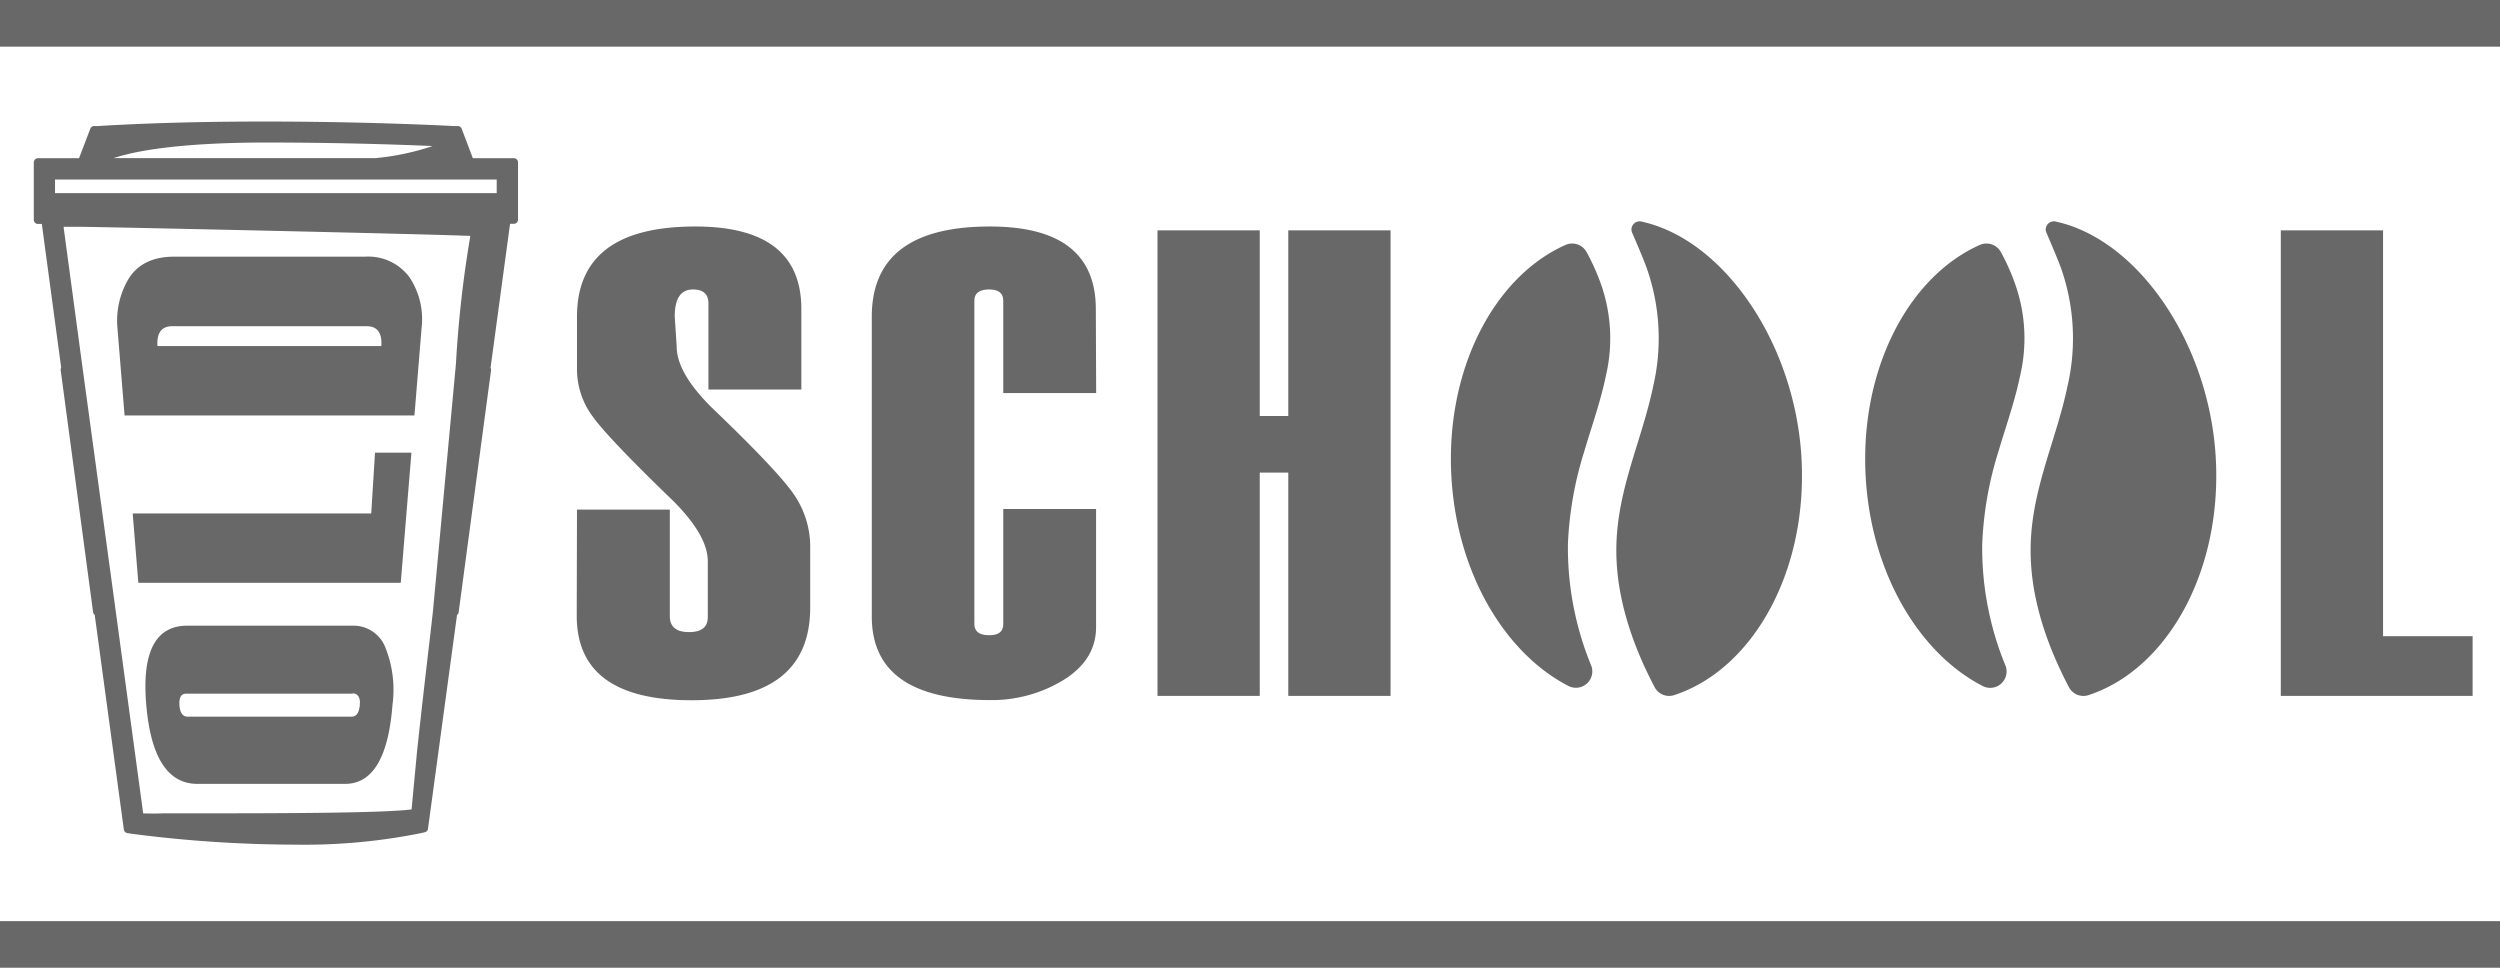 <svg xmlns="http://www.w3.org/2000/svg" viewBox="0 0 304.86 118.02"><defs><style>.cls-1,.cls-2{fill:#686868;}.cls-1{fill-rule:evenodd;}</style></defs><title>logo_old_school</title><g id="Слой_2" data-name="Слой 2"><g id="Слой_1-2" data-name="Слой 1"><path class="cls-1" d="M199.08,28.49c.64,1.48,1.5,3.51,1.8,4.41A25.79,25.79,0,0,1,201.62,47c-1.38,6.66-4.32,12.43-4.51,19.43-.16,6,1.81,11.95,4.68,17.4a2,2,0,0,0,2.39.93c9.64-3.18,16.33-15.19,15.49-29.07s-9.44-26.42-19.41-28.65A1,1,0,0,0,199.08,28.49Z"/><path class="cls-1" d="M193.19,55.05c.9-3.05,2-6.11,2.64-9.23a19.93,19.93,0,0,0-.54-11,27,27,0,0,0-1.81-4.07,2,2,0,0,0-2.6-.87C182.11,33.8,176.2,45.22,177,58.31c.71,11.67,6.55,21.38,14.3,25.36a2,2,0,0,0,2.77-2.43A37.75,37.75,0,0,1,191.2,66.3,43.59,43.59,0,0,1,193.19,55.05Z"/><path class="cls-1" d="M249.6,28.49c.63,1.48,1.5,3.51,1.8,4.41A25.83,25.83,0,0,1,252.14,47c-1.38,6.66-4.32,12.43-4.51,19.43-.16,6,1.81,11.95,4.68,17.4a2,2,0,0,0,2.39.93c9.64-3.18,16.33-15.19,15.49-29.07s-9.44-26.42-19.41-28.65A1,1,0,0,0,249.6,28.49Z"/><path class="cls-1" d="M243.7,55.05c.9-3.05,2-6.11,2.64-9.23a19.89,19.89,0,0,0-.54-11A26.17,26.17,0,0,0,244,30.75a2,2,0,0,0-2.6-.87c-8.77,3.92-14.68,15.35-13.88,28.44.71,11.67,6.54,21.38,14.3,25.36a2,2,0,0,0,2.77-2.43,37.65,37.65,0,0,1-2.87-14.94A43.34,43.34,0,0,1,243.7,55.05Z"/><path class="cls-1" d="M62.66,19.29h-5l-1.36-3.59a.51.51,0,0,0-.45-.33l-.53,0c-1.08-.06-10.87-.55-23-.55-7.45,0-14.3.18-20.36.55l-.51,0a.5.5,0,0,0-.44.33L9.64,19.29h-5a.52.52,0,0,0-.52.51v7a.51.51,0,0,0,.52.51h.46L7.46,44.83a.5.5,0,0,0-.06.31l3.95,29.5a.49.49,0,0,0,.2.34l3.55,26.17a.51.51,0,0,0,.43.44l.58.09A156,156,0,0,0,35.93,103a71.93,71.93,0,0,0,15.34-1.39l.53-.12a.51.51,0,0,0,.39-.43L55.73,75a.51.51,0,0,0,.2-.34l3.95-29.5a.51.51,0,0,0-.06-.31L62.2,27.29h.46a.51.51,0,0,0,.51-.51v-7A.51.51,0,0,0,62.66,19.29ZM32.31,17.38c8.46,0,15.92.23,20.45.43a31,31,0,0,1-6.95,1.47H13.87C16.25,18.48,21.45,17.4,32.31,17.38Zm28.26,4.51v1.66H6.71V21.89ZM17.46,99.19,14.11,74.5,10,44.35,7.75,27.66h.07l1.34,0h.73c1.88,0,42.38.88,47.45,1.11a.65.65,0,0,0,0,.09,139.2,139.2,0,0,0-1.74,15.49l-2.8,30.13c-.22,2-.44,3.88-.66,5.73-.49,4.25-.95,8.26-1.29,11.49l-.66,7c-3.36.47-17.39.48-25.08.48-2.48,0-4.44,0-5.31,0C19.68,99.21,18.39,99.21,17.46,99.19Z"/><path class="cls-1" d="M42.08,95.59h-18q-5.44,0-6.25-9.71T23,76.3h20a4.16,4.16,0,0,1,4,2.67,13.9,13.9,0,0,1,.86,7Q47.11,95.59,42.08,95.59Zm.91-11H22.69c-.59,0-.86.46-.81,1.37s.38,1.43,1,1.43h20c.59,0,.91-.48,1-1.43S43.58,84.55,43,84.55Z"/><polygon class="cls-1" points="50.17 55.2 48.87 71.07 16.87 71.07 16.18 62.61 45.27 62.61 45.73 55.2 50.17 55.2"/><path class="cls-1" d="M50.54,50.66H15.19L14.33,40.1A10,10,0,0,1,15.68,34c1.11-1.8,3-2.7,5.53-2.7H44.52a6.24,6.24,0,0,1,5.42,2.52A9.21,9.21,0,0,1,51.41,40ZM44.7,39.78H21c-1.29,0-1.9.8-1.8,2.42h27.3Q46.67,39.78,44.7,39.78Z"/><rect class="cls-2" y="112.33" width="304.86" height="5.68"/><rect class="cls-2" width="304.86" height="5.69"/><path class="cls-1" d="M70.36,62.14H81.68v13q0,1.94,2.35,1.94t2.28-1.94V68.43q0-3.09-4.12-7.25-8-7.72-9.9-10.37A9.66,9.66,0,0,1,70.36,45V38.62q0-11,14.43-11,12.93,0,12.93,10.06v9.82H86.39V37c0-1.13-.63-1.7-1.89-1.7q-2.22,0-2.22,3.29l.24,3.68q0,3.17,4.21,7.37,7.82,7.48,9.94,10.45a11.27,11.27,0,0,1,2.13,6.73v7.25q0,11.33-14.47,11.32-14,0-14-10.29Z"/><path class="cls-1" d="M133.67,47.93H122.34V36.68q0-1.38-1.72-1.38c-1.2,0-1.8.46-1.8,1.38V76.07c0,.93.6,1.39,1.8,1.39s1.72-.46,1.72-1.39v-14h11.32V76.47q0,4-4,6.47a16.75,16.75,0,0,1-8.94,2.43q-14.42,0-14.41-10.21V38.62q0-11,14.41-11,12.9,0,12.91,10.06Z"/><polygon class="cls-1" points="169.57 84.86 157.1 84.86 157.1 57.63 153.62 57.63 153.62 84.86 141.15 84.86 141.15 28.09 153.62 28.09 153.62 50.73 157.1 50.73 157.1 28.09 169.57 28.09 169.57 84.86"/><polygon class="cls-1" points="301.52 84.86 278.13 84.86 278.13 28.09 290.6 28.09 290.6 77.58 301.52 77.58 301.52 84.86"/></g></g></svg>